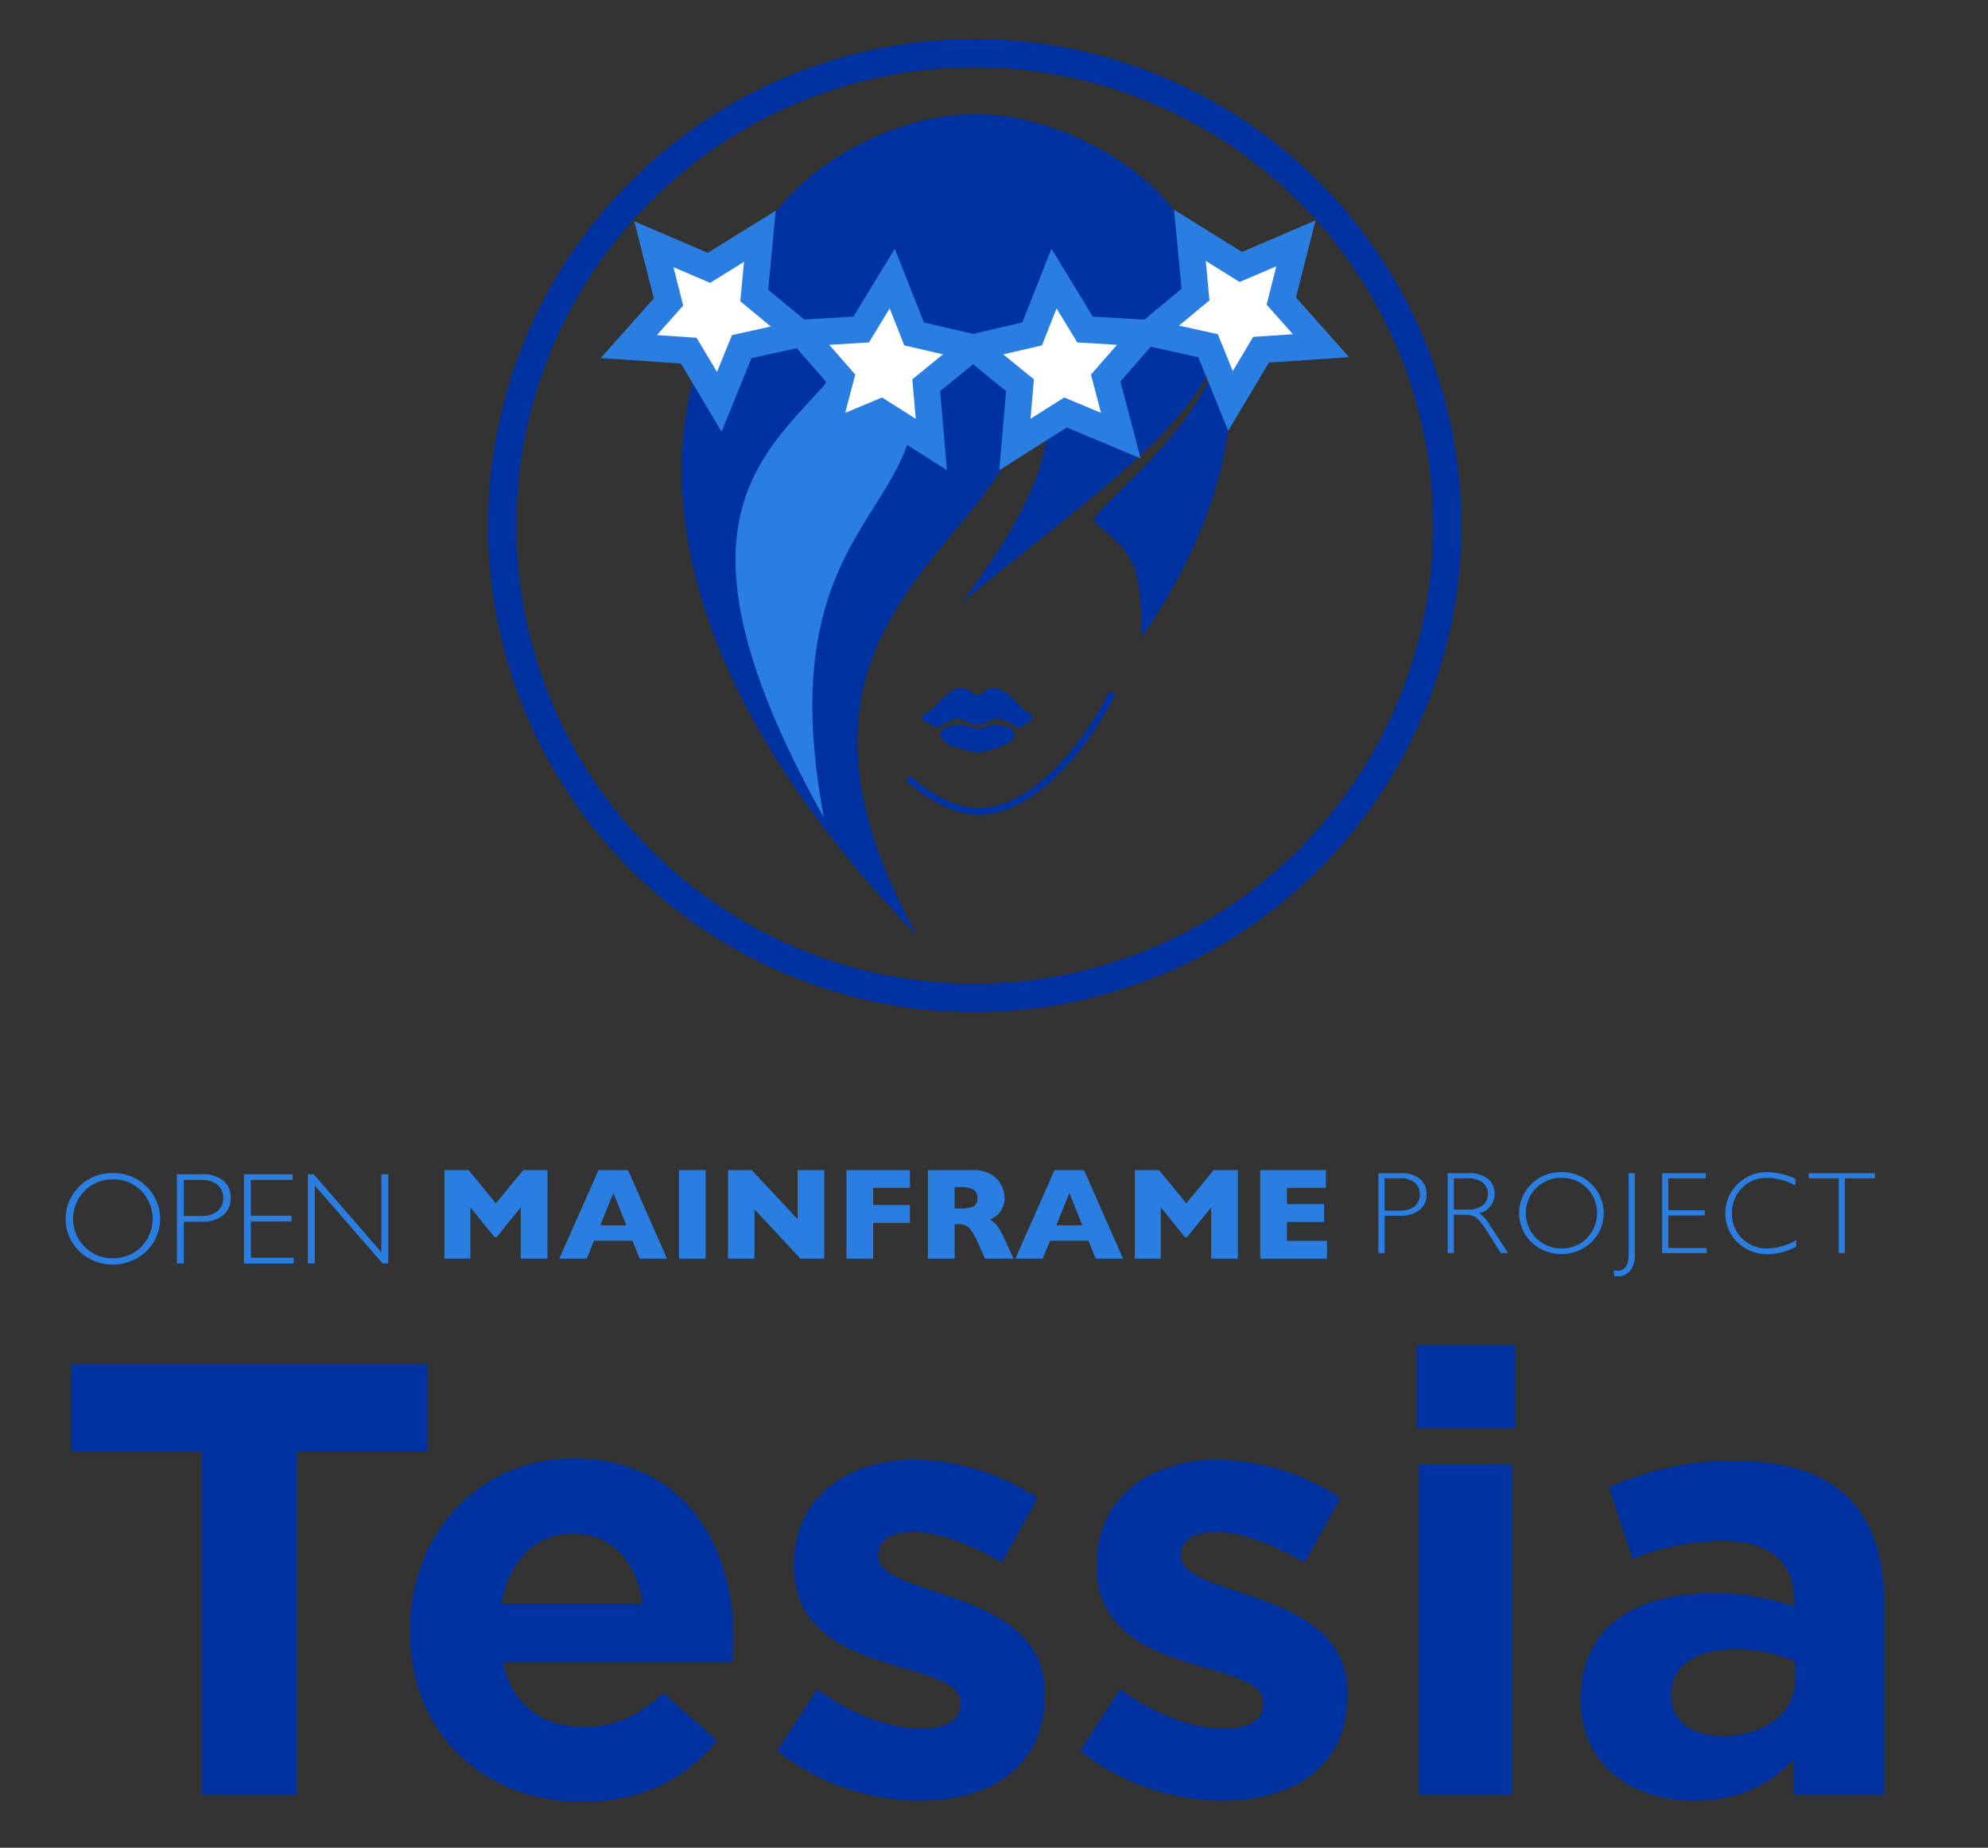 <svg id="Layer_1" data-name="Layer 1" xmlns="http://www.w3.org/2000/svg" viewBox="0 0 266.711 247.897"><rect x="0" y="0" width="266.711" height="247.897" fill="#333333" stroke="none"/><defs><style>.cls-1,.cls-2{fill:#0033a1;}.cls-2,.cls-3{fill-rule:evenodd;}.cls-3,.cls-5{fill:#2a7de1;}.cls-4{fill:#fff;}</style></defs><path class="cls-1" d="M130.789,135.784a65.274,65.274,0,0,1-.074-130.549h.077a65.348,65.348,0,0,1,65.273,65.188v.045a65.349,65.349,0,0,1-65.221,65.316Zm.003-126.756-.073 0a61.481,61.481,0,0,0,.07,122.963h.051A61.553,61.553,0,0,0,192.272,70.47v-.042A61.555,61.555,0,0,0,130.792,9.028Z"/><path class="cls-1" d="M131.319,109.329H131.303c-3.014-.013-6.484-1.637-9.772-4.574l.597-.669c3.124,2.791,6.384,4.334,9.177,4.347h.015c5.781,0,12.665-6.163,17.544-15.709l.798.408C144.632,102.973,137.434,109.329,131.319,109.329Z"/><path class="cls-2" d="M128.33,95.98a7.923,7.923,0,0,0-2.618,1.204c-1.301-.84-2.403-.759-.588-1.433,0,0,2.326-2.781,3.527-2.981s1.605.975,2.5.975,1.299-1.174,2.5-.975,3.527,2.981,3.527,2.981c1.76.543.539.798-.588,1.433a7.923,7.923,0,0,0-2.618-1.204c-.975-.075-1.843.803-2.82.803S129.305,95.905,128.33,95.98Z"/><path class="cls-1" d="M136.589,97.622a.436.436,0,0,1-.247-.076,7.254,7.254,0,0,0-2.406-1.13,2.805,2.805,0,0,0-1.245.36,2.888,2.888,0,0,1-3.082,0,2.804,2.804,0,0,0-1.246-.36,7.269,7.269,0,0,0-2.405,1.13.435.435,0,0,1-.484.006,7.509,7.509,0,0,0-.938-.499c-.459-.214-.821-.383-.805-.794.017-.414.436-.618,1.131-.879.543-.639,2.487-2.838,3.716-3.043a2.23,2.23,0,0,1,1.833.595c.612.464.865.464,1.477,0a2.236,2.236,0,0,1,1.832-.595c1.223.203,3.155,2.383,3.708,3.033.639.208,1.037.431,1.069.844.038.487-.449.725-1.066,1.027-.198.096-.415.203-.628.323A.438.438,0,0,1,136.589,97.622Zm-2.74-2.085c.052,0,.103.002.155.006a7.193,7.193,0,0,1,2.607,1.131c.15-.078.298-.151.437-.219.106-.052.229-.112.339-.17-.087-.033-.198-.072-.34-.116a.444.444,0,0,1-.207-.138c-.859-1.026-2.505-2.703-3.262-2.829a1.376,1.376,0,0,0-1.159.428,1.732,1.732,0,0,1-2.536,0,1.381,1.381,0,0,0-1.16-.428c-.757.126-2.403,1.803-3.263,2.829a.432.432,0,0,1-.183.13c-.125.047-.23.088-.317.123.208.098.467.221.744.382a7.142,7.142,0,0,1,2.592-1.122h.001a3.339,3.339,0,0,1,1.677.436,2.076,2.076,0,0,0,2.354,0A3.667,3.667,0,0,1,133.849,95.537Z"/><path class="cls-2" d="M131.123,98.282c3.448-1.793,8.308.719,0,2.33C122.815,99,127.675,96.489,131.123,98.282Z"/><path class="cls-1" d="M131.123,101.004l-.073-.015c-3.015-.585-4.654-1.338-4.87-2.239a.922.922,0,0,1,.382-.956c.813-.634,2.851-.752,4.562.059,1.71-.811,3.749-.694,4.562-.059a.922.922,0,0,1,.382.956c-.217.901-1.856,1.655-4.871,2.239Zm-2.575-2.959a2.663,2.663,0,0,0-1.513.354c-.125.098-.112.152-.107.171.008.035.254.876,4.196,1.65,3.942-.774,4.188-1.615,4.196-1.65.004-.018.018-.073-.108-.171a4.384,4.384,0,0,0-3.911.224l-.177.092-.177-.092A5.294,5.294,0,0,0,128.548,98.045Z"/><path class="cls-2" d="M99.621,37.764c3.745-16.004,22.616-22.856,31.239-22.376,8.623-.469,27.494,6.384,31.263,22.293,4.037,7.779,6.534,25.439-9.035,47.911.234-10.438-1.489-11.578-6.455-15.742,1.684-3.03,16.124-13.752,17.174-24.359-2.669,10.88-14.565,18.888-34.678,35.239,4.243-5.881,17.864-23.526,7.804-32.738,7.083,23.638-40.234,30.23-13.825,77.657C73.866,74.521,95.806,41.172,99.621,37.764Z"/><path class="cls-3" d="M117.838,38.295c-2.506,20.409-36.694,18.713-7.303,71.42C101.651,62.567,134.652,69.905,117.838,38.295Z"/><path class="cls-4" d="M124.953,59.636l-6.79-4.297-7.423,3.104,2.028-7.724-5.274-6.033,8.043-.477,4.163-6.833,2.943,7.429,7.847,1.81-6.224,5.068Z"/><path class="cls-5" d="M127.05,63.084l-9.056-5.731L108.086,61.495l2.707-10.312-7.055-8.07,10.756-.637,5.547-9.104,3.921,9.899L134.462,45.693l-8.329,6.781ZM118.333,53.325l4.523,2.863-.457-5.295,4.119-3.355-5.195-1.198-1.965-4.96-2.78,4.562-5.33.316,3.493,3.996-1.348,5.136Z"/><path class="cls-4" d="M96.502,53.911l-4.104-6.868-8.038-.544,5.326-5.989L87.724,32.769l7.396,3.167,6.826-4.24-.755,7.946,6.18,5.121-7.862,1.744Z"/><path class="cls-5" d="M96.809,57.918l-5.468-9.15-10.75-.729,7.124-8.01L85.096,29.694l9.871,4.226,9.105-5.655-1.007,10.602,8.27,6.852L100.815,48.052Zm-8.681-12.961,5.327.361,2.74,4.585,2.007-4.943,5.205-1.155-4.091-3.389.503-5.291L95.272,37.95l-4.921-2.107,1.304,5.147Z"/><path class="cls-4" d="M136.157,59.636l6.79-4.297,7.423,3.104-2.028-7.724,5.274-6.033-8.043-.477-4.163-6.833-2.943,7.429-7.847,1.81,6.224,5.068Z"/><path class="cls-5" d="M134.06,63.084l.915-10.609L126.648,45.693l10.499-2.423,3.922-9.899,5.546,9.104,10.756.637-7.054,8.07L153.023,61.495l-9.907-4.143Zm.53-15.545,4.12,3.355-.457,5.295,4.523-2.863,4.938,2.065-1.349-5.136,3.494-3.996-5.33-.316-2.779-4.562L139.786,46.34Z"/><path class="cls-4" d="M165.081,53.791l4.104-6.868,8.038-.544-5.326-5.989,1.961-7.741-7.396,3.167L159.637,31.576l.755,7.946L154.212,44.642l7.862,1.744Z"/><path class="cls-5" d="M164.774,57.798l-4.006-9.866-10.519-2.334,8.27-6.852-1.006-10.601,9.104,5.655,9.871-4.226L173.869,39.909l7.124,8.011-10.75.728Zm-6.599-14.113,5.206,1.155,2.007,4.943,2.74-4.585,5.327-.361-3.527-3.967,1.304-5.147-4.92,2.107-4.549-2.825.502,5.291Z"/><path class="cls-5" d="M184.931,157.393h2.956a3.93,3.93,0,0,1,2.598.76,2.567,2.567,0,0,1,.902,2.073,2.621,2.621,0,0,1-.909,2.103,4.013,4.013,0,0,1-2.668.776h-2.049V168.117h-.829Zm.829.691v4.329h1.996a3.173,3.173,0,0,0,2.042-.568,2.173,2.173,0,0,0,.016-3.178,2.932,2.932,0,0,0-1.958-.583Z"/><path class="cls-5" d="M194.218,157.393h2.748a4.074,4.074,0,0,1,2.641.748,2.478,2.478,0,0,1,.913,2.023,2.678,2.678,0,0,1-2.042,2.61,4.814,4.814,0,0,1,1.428,1.635l2.426,3.708h-.981l-1.868-2.939a7.177,7.177,0,0,0-1.458-1.839,2.662,2.662,0,0,0-1.527-.365H195.047V168.117h-.829Zm.829.691v4.199H196.828a3.368,3.368,0,0,0,2.077-.549,2.019,2.019,0,0,0-.012-3.098,3.419,3.419,0,0,0-2.095-.553Z"/><path class="cls-5" d="M209.47,157.255a5.584,5.584,0,0,1,4.034,1.601,5.423,5.423,0,0,1,0,7.799,5.864,5.864,0,0,1-8.053,0,5.441,5.441,0,0,1,0-7.799A5.548,5.548,0,0,1,209.47,157.255Zm.031,10.233a4.61,4.61,0,0,0,3.382-1.371,4.791,4.791,0,0,0,0-6.724,4.61,4.61,0,0,0-3.382-1.371,4.67,4.67,0,0,0-3.404,1.371,4.753,4.753,0,0,0,0,6.724A4.67,4.67,0,0,0,209.501,167.488Z"/><path class="cls-5" d="M219.326,157.393V168.117a3.472,3.472,0,0,1-.668,2.449,2.15,2.15,0,0,1-1.581.675,4.697,4.697,0,0,1-.499-.031l-.077-.783a2.168,2.168,0,0,0,.491.062q1.505,0,1.505-2.15V157.393Z"/><path class="cls-5" d="M228.844,157.393v.691H223.823v4.291h4.89v.699h-4.89v4.353h5.143v.691h-5.972V157.393Z"/><path class="cls-5" d="M240.872,158.153v.906a8.112,8.112,0,0,0-3.823-1.036,4.507,4.507,0,0,0-3.339,1.359,4.632,4.632,0,0,0-1.343,3.393,4.545,4.545,0,0,0,1.351,3.386,4.712,4.712,0,0,0,3.447,1.328,8.217,8.217,0,0,0,3.816-1.098v.86a8.077,8.077,0,0,1-3.8,1.006,5.649,5.649,0,0,1-4.08-1.57,5.496,5.496,0,0,1,.034-7.849,5.566,5.566,0,0,1,3.969-1.581A9.023,9.023,0,0,1,240.872,158.153Z"/><path class="cls-5" d="M251.541,157.393v.691h-4.023V168.117h-.837V158.084h-4.023v-.691Z"/><path class="cls-5" d="M73.446,168.87h-3.584v-6.885l-3.232,3.987h-.283l-3.241-3.987v6.885H59.624V156.986h3.25l3.653,4.459,3.67-4.459h3.25Z"/><path class="cls-5" d="M89.496,168.87H85.826l-.969-2.409H79.696l-.986,2.409h-3.67l5.256-11.884h3.961ZM84.034,164.394,82.294,160.055,80.536,164.394Z"/><path class="cls-5" d="M94.675,168.87H91.091V156.986h3.584Z"/><path class="cls-5" d="M110.58,168.87h-3.19l-6.165-6.619v6.619H97.676V156.986h3.181l6.148,6.585v-6.585h3.575Z"/><path class="cls-5" d="M122.078,164.059h-4.93v4.81h-3.584V156.986h8.514v2.384h-4.93v2.298h4.93Z"/><path class="cls-5" d="M135.993,168.87h-3.85l-.935-2.109a8.774,8.774,0,0,0-.926-1.694,1.999,1.999,0,0,0-.801-.686,2.851,2.851,0,0,0-1.008-.15H128.071v4.638h-3.584V156.986h6.096a4.434,4.434,0,0,1,2.418.6,3.604,3.604,0,0,1,1.359,1.458,3.741,3.741,0,0,1,.416,1.629,3.081,3.081,0,0,1-.347,1.522,2.793,2.793,0,0,1-.733.905,7.289,7.289,0,0,1-.866.54,3.42,3.42,0,0,1,.947.793,9.96,9.96,0,0,1,1.016,1.856Zm-4.87-8.128a1.231,1.231,0,0,0-.54-1.149,3.558,3.558,0,0,0-1.758-.326h-.754v2.864h.772a3.869,3.869,0,0,0,1.796-.287,1.173,1.173,0,0,0,.485-1.102Z"/><path class="cls-5" d="M150.672,168.87h-3.67l-.969-2.409h-5.161l-.986,2.409h-3.67l5.256-11.884h3.961Zm-5.462-4.476L143.47,160.055l-1.758,4.339Z"/><path class="cls-5" d="M166.071,168.87h-3.584v-6.885l-3.232,3.987h-.283l-3.241-3.987v6.885h-3.481V156.986h3.25l3.653,4.459,3.67-4.459h3.249Z"/><path class="cls-5" d="M178.032,168.87H169.072V156.986h8.814v2.384h-5.23v2.178h4.99v2.392h-4.99v2.538H178.032Z"/><path class="cls-5" d="M15.13,157.381a6.238,6.238,0,0,1,4.506,1.788,6.058,6.058,0,0,1,0,8.711,6.55,6.55,0,0,1-8.994,0,6.077,6.077,0,0,1,0-8.711A6.198,6.198,0,0,1,15.13,157.381Zm.034,11.429a5.15,5.15,0,0,0,3.777-1.531,5.351,5.351,0,0,0,0-7.511,5.15,5.15,0,0,0-3.777-1.53,5.218,5.218,0,0,0-3.803,1.53,5.31,5.31,0,0,0,0,7.511A5.218,5.218,0,0,0,15.164,168.81Z"/><path class="cls-5" d="M23.738,157.535h3.301a4.389,4.389,0,0,1,2.902.849,2.867,2.867,0,0,1,1.008,2.315,2.926,2.926,0,0,1-1.016,2.349,4.481,4.481,0,0,1-2.979.866H24.664v5.599h-.926Zm.926.772v4.836h2.229a3.544,3.544,0,0,0,2.281-.634,2.427,2.427,0,0,0,.017-3.55,3.275,3.275,0,0,0-2.186-.652Z"/><path class="cls-5" d="M39.257,157.535v.772H33.65v4.793h5.462v.78H33.65v4.861h5.745v.772H32.724v-11.978Z"/><path class="cls-5" d="M52.093,157.535v11.978h-.762l-9.107-10.469v10.469h-.926v-11.978h.785l9.084,10.469v-10.469Z"/><path class="cls-1" d="M27.086,194.693H9.501V182.971H57.383v11.723H39.799V240.76h-12.713Z"/><path class="cls-1" d="M54.987,218.882v-.165c0-12.631,8.998-23.033,21.877-23.033,14.777,0,21.547,11.475,21.547,24.023,0,.991-.082,2.147-.165,3.302H67.452c1.239,5.697,5.201,8.668,10.815,8.668,4.21,0,7.265-1.321,10.732-4.54l7.183,6.356c-4.128,5.119-10.072,8.256-18.08,8.256C64.811,241.75,54.987,232.422,54.987,218.882Zm31.205-3.715c-.743-5.614-4.045-9.412-9.328-9.412-5.201,0-8.585,3.715-9.576,9.412Z"/><path class="cls-1" d="M104.269,234.898l5.366-8.255c4.789,3.467,9.824,5.284,13.952,5.284,3.632,0,5.284-1.321,5.284-3.302v-.165c0-2.724-4.293-3.632-9.164-5.118-6.192-1.816-13.209-4.706-13.209-13.291V209.884c0-8.999,7.265-14.035,16.181-14.035a30.625,30.625,0,0,1,16.511,5.118l-4.788,8.668c-4.376-2.559-8.751-4.128-11.971-4.128-3.055,0-4.623,1.321-4.623,3.054v.165c0,2.477,4.209,3.633,8.998,5.284,6.192,2.064,13.374,5.036,13.374,13.127v.165c0,9.824-7.348,14.282-16.924,14.282A30.998,30.998,0,0,1,104.269,234.898Z"/><path class="cls-1" d="M144.884,234.898l5.366-8.255c4.789,3.467,9.824,5.284,13.952,5.284,3.632,0,5.284-1.321,5.284-3.302v-.165c0-2.724-4.293-3.632-9.164-5.118-6.192-1.816-13.209-4.706-13.209-13.291V209.884c0-8.999,7.265-14.035,16.181-14.035a30.625,30.625,0,0,1,16.511,5.118l-4.788,8.668c-4.376-2.559-8.751-4.128-11.971-4.128-3.055,0-4.623,1.321-4.623,3.054v.165c0,2.477,4.209,3.633,8.998,5.284,6.192,2.064,13.374,5.036,13.374,13.127v.165c0,9.824-7.348,14.282-16.924,14.282A30.998,30.998,0,0,1,144.884,234.898Z"/><path class="cls-1" d="M190.04,180.494h13.208V191.639H190.04Zm.33,16.016H202.918V240.76H190.37Z"/><path class="cls-1" d="M212.079,228.046V227.881c0-9.659,7.348-14.117,17.832-14.117a31.445,31.445,0,0,1,10.815,1.816v-.743c0-5.201-3.22-8.09-9.494-8.09a32.556,32.556,0,0,0-12.219,2.394l-3.137-9.576a39.045,39.045,0,0,1,17.172-3.55c6.852,0,11.805,1.816,14.942,4.953,3.303,3.302,4.789,8.173,4.789,14.117v25.675H240.644V235.971c-3.055,3.385-7.265,5.614-13.374,5.614C218.931,241.585,212.079,236.797,212.079,228.046Zm28.812-2.89v-2.229a19.454,19.454,0,0,0-8.008-1.651c-5.366,0-8.668,2.147-8.668,6.109v.165c0,3.385,2.807,5.366,6.852,5.366C236.928,232.917,240.891,229.697,240.891,225.156Z"/></svg>